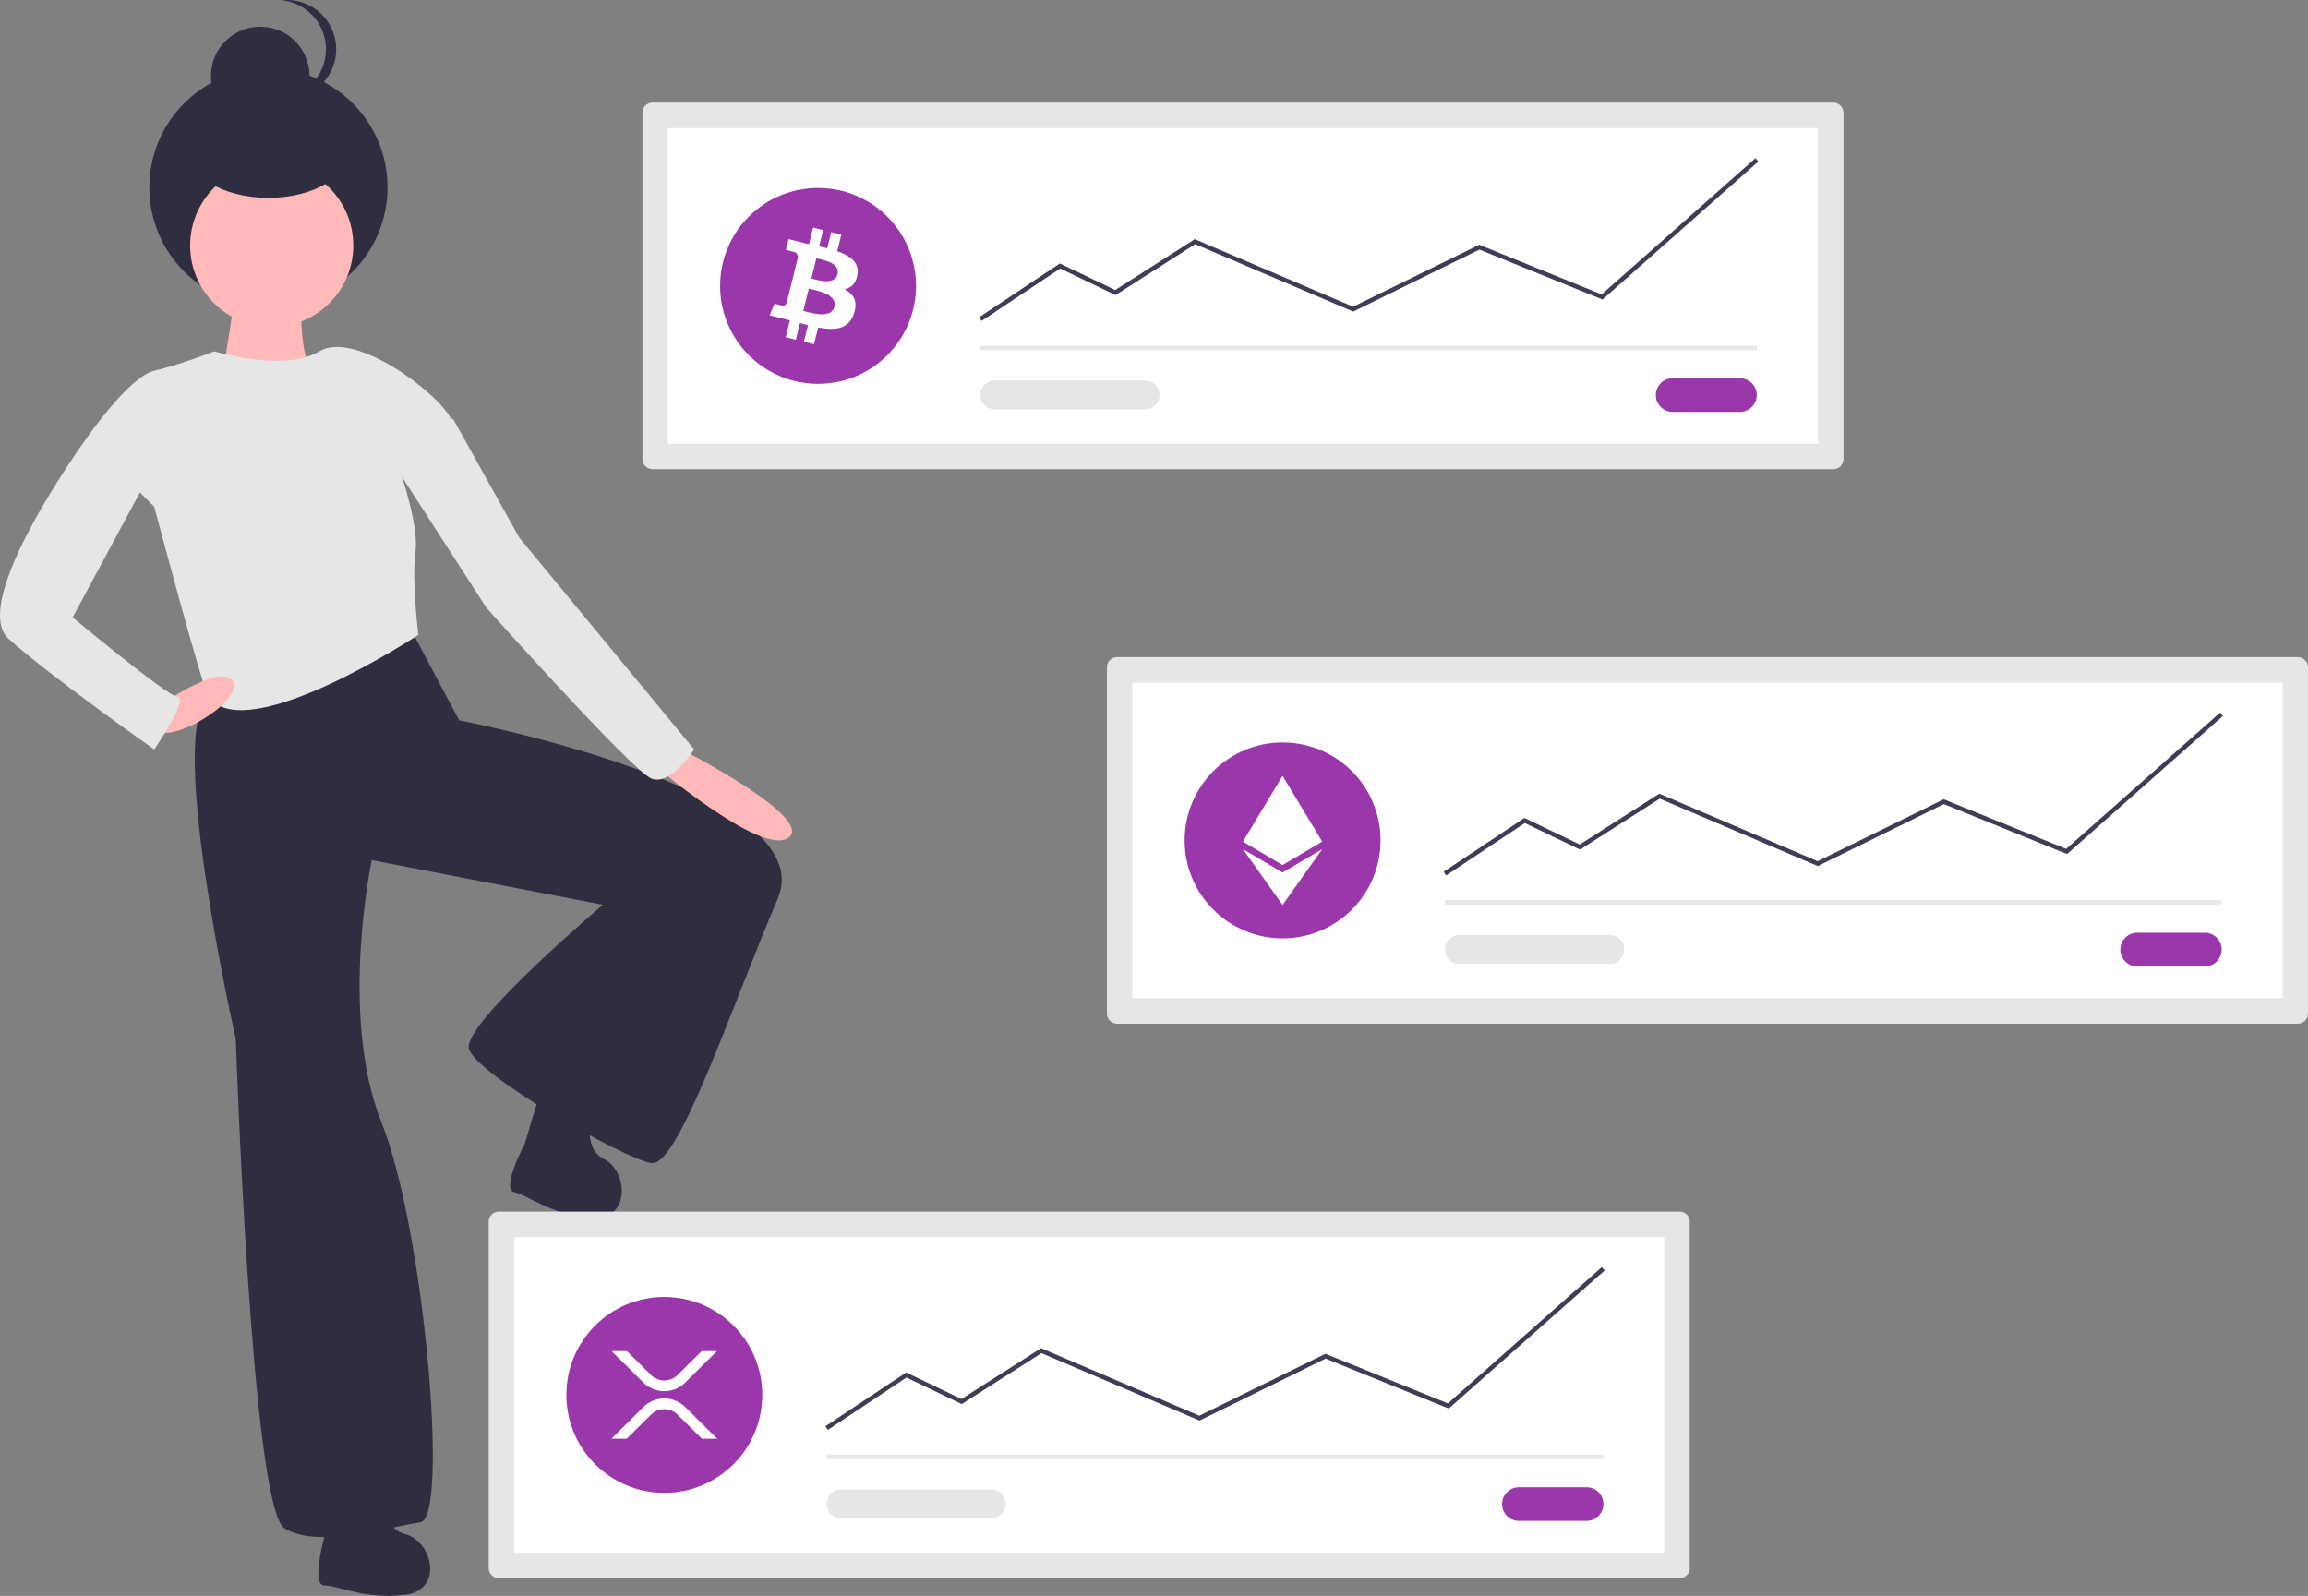 <svg xmlns="http://www.w3.org/2000/svg" data-name="Layer 1" width="974.755" height="674.095" viewBox="0 0 974.755 674.095" xmlns:xlink="http://www.w3.org/1999/xlink"><rect x="0" y="0" width="974.755" height="674.095" fill="#808080" stroke="none"/><path d="M200.719,407.361c-18.046,14.765,11.484,144.368,11.484,144.368s6.562,197.686,20.507,206.709,45.115-.82,57.419-2.461,1.641-123.861-16.405-168.976S269.622,476.264,269.622,476.264l97.612,18.866s-59.06,50.037-56.599,60.7,65.622,46.755,77.106,48.396,33.631-65.622,53.318-111.557-134.525-75.465-134.525-75.465l-21.327-40.193S218.765,392.596,200.719,407.361Z" transform="translate(-112.622 -112.953)" fill="#2f2e41"/><path d="M249.71,761.841s-5.952,20.833,0,20.833,16.865,5.952,33.73,3.968,11.905-22.817,0-25.794-8.929-26.786-8.929-26.786c-3.968-7.936-22.817,1.984-22.817,1.984Z" transform="translate(-112.622 -112.953)" fill="#2f2e41"/><path d="M334.216,596.174s-10.212,19.109-4.393,20.365,15.23,9.375,32.135,10.992,16.449-19.794,5.439-25.214-3.079-28.066-3.079-28.066c-2.205-8.595-22.723-2.872-22.723-2.872Z" transform="translate(-112.622 -112.953)" fill="#2f2e41"/><path d="M211.793,229.772c1.641,3.281-5.742,44.295-5.742,44.295l6.562,11.484s37.733-14.765,31.991-17.226-4.922-32.811-4.922-32.811S210.152,226.491,211.793,229.772Z" transform="translate(-112.622 -112.953)" fill="#ffb9b9"/><circle cx="113.373" cy="79.168" r="50.294" fill="#2f2e41"/><circle cx="109.904" cy="32.084" r="20.811" fill="#2f2e41"/><path d="M231.631,154.463a21.044,21.044,0,0,0,2.168.113,20.811,20.811,0,1,0,0-41.623,21.044,21.044,0,0,0-2.168.113,20.812,20.812,0,0,1,0,41.398Z" transform="translate(-112.622 -112.953)" fill="#2f2e41"/><circle cx="114.756" cy="103.695" r="34.451" fill="#ffb9b9"/><path d="M177.751,269.555c-10.664,2.461-28.71,28.71-28.71,28.71L177.751,326.974s20.507,77.106,22.968,80.387c16.122,21.496,88.589-26.249,88.589-26.249s-2.871-23.378-1.23-34.862c1.578-11.045-6.152-33.221-6.152-33.221s27.069-11.484,21.327-22.968-41.014-37.733-55.779-28.71-44.295,0-44.295,0S188.415,267.094,177.751,269.555Z" transform="translate(-112.622 -112.953)" fill="#e6e6e6"/><path d="M387.331,434.84s46.755,40.193,58.239,31.991-44.295-36.912-44.295-36.912Z" transform="translate(-112.622 -112.953)" fill="#ffb9b9"/><path d="M177.341,420.895c6.562,7.382,37.733-11.484,33.736-19.862s-28.815,8.378-28.815,8.378S170.779,413.513,177.341,420.895Z" transform="translate(-112.622 -112.953)" fill="#ffb9b9"/><path d="M177.751,309.748l-34.451,63.981s39.373,32.811,44.295,33.631-9.843,22.147-9.843,22.147-44.295-31.17-61.52-46.756,32.811-84.488,32.811-84.488l14.765-9.023Z" transform="translate(-112.622 -112.953)" fill="#e6e6e6"/><path d="M277.825,307.288,318.018,369.628s61.52,68.903,69.723,72.184,18.046-12.304,18.046-12.304l-73.824-89.41-27.889-50.037-10.664-4.101Z" transform="translate(-112.622 -112.953)" fill="#e6e6e6"/><ellipse cx="113.373" cy="62.762" rx="34.686" ry="20.811" fill="#2f2e41"/><path d="M323.299,624.742a4.293,4.293,0,0,0-4.288,4.288V775.274a4.293,4.293,0,0,0,4.288,4.288h498.669a4.293,4.293,0,0,0,4.288-4.288V629.03a4.293,4.293,0,0,0-4.288-4.288Z" transform="translate(-112.622 -112.953)" fill="#e6e6e6"/><path d="M329.757,768.817H815.51V635.487H329.757Z" transform="translate(-112.622 -112.953)" fill="#fff"/><path d="M754.196,741.157a7.103,7.103,0,1,0,0,14.205H782.607a7.103,7.103,0,1,0,0-14.205H754.196Z" transform="translate(-112.622 -112.953)" fill="#9a37aa"/><rect x="349.122" y="614.428" width="327.965" height="1.869" fill="#e6e6e6"/><circle cx="280.567" cy="589.2" r="41.369" fill="#9a37aa"/><polygon points="349.64 603.993 348.604 602.438 382.684 579.717 406.054 590.935 439.669 569.459 506.537 597.983 559.787 571.825 611.495 592.788 676.468 535.241 677.707 536.64 611.867 594.956 559.86 573.871 506.591 600.038 439.843 571.565 406.184 593.071 382.835 581.864 349.64 603.993" fill="#3f3d56"/><path d="M467.818,742.134a6.073,6.073,0,1,0,0,12.147h63.537a6.073,6.073,0,0,0,0-12.147Z" transform="translate(-112.622 -112.953)" fill="#e6e6e6"/><path d="M408.989,683.645h6.464l-13.45,13.311a12.558,12.558,0,0,1-17.631,0l-13.449-13.311h6.464l10.217,10.112a7.954,7.954,0,0,0,11.167,0ZM377.305,720.659h-6.464l13.533-13.393a12.558,12.558,0,0,1,17.631,0l13.533,13.393h-6.464l-10.302-10.194a7.954,7.954,0,0,0-11.167,0Z" transform="translate(-112.622 -112.953)" fill="#fff"/><path d="M388.234,156.307a4.293,4.293,0,0,0-4.288,4.288V306.839a4.293,4.293,0,0,0,4.288,4.288H886.903a4.293,4.293,0,0,0,4.288-4.288V160.595a4.293,4.293,0,0,0-4.288-4.288Z" transform="translate(-112.622 -112.953)" fill="#e6e6e6"/><path d="M394.692,300.382H880.446V167.052H394.692Z" transform="translate(-112.622 -112.953)" fill="#fff"/><path d="M819.132,272.722a7.103,7.103,0,1,0,0,14.205h28.411a7.103,7.103,0,0,0,0-14.205H819.132Z" transform="translate(-112.622 -112.953)" fill="#9a37aa"/><rect x="414.057" y="145.993" width="327.965" height="1.869" fill="#e6e6e6"/><circle cx="345.502" cy="120.764" r="41.369" fill="#9a37aa"/><polygon points="414.575 135.557 413.539 134.002 447.619 111.282 470.989 122.5 504.604 101.024 505.058 101.217 571.472 129.548 624.722 103.39 676.43 124.353 741.403 66.805 742.642 68.204 676.802 126.52 624.795 105.436 571.527 131.603 504.779 103.13 471.119 124.635 447.77 113.427 414.575 135.557" fill="#3f3d56"/><path d="M532.753,273.699a6.073,6.073,0,0,0,0,12.147h63.537a6.073,6.073,0,1,0,0-12.147Z" transform="translate(-112.622 -112.953)" fill="#e6e6e6"/><path d="M474.769,228.888c.773-5.177-3.168-7.96-8.558-9.816l1.748-7.013-4.27-1.064-1.702,6.828c-1.121-.28-2.274-.543-3.419-.805l1.714-6.873-4.266-1.064-1.75,7.01c-.929-.212-1.841-.421-2.726-.641l.005-.022-5.887-1.47-1.136,4.559s3.167.726,3.1.771a2.27,2.27,0,0,1,1.989,2.483l-1.991,7.989a3.538,3.538,0,0,1,.444.142l-.45-.112-2.793,11.191a1.554,1.554,0,0,1-1.956,1.014c.043.062-3.103-.774-3.103-.774l-2.119,4.888,5.556,1.385c1.033.259,2.046.53,3.042.785l-1.767,7.094,4.264,1.064,1.751-7.018c1.164.316,2.294.608,3.401.883l-1.743,6.985,4.269,1.064,1.767-7.08c7.279,1.377,12.754.822,15.055-5.76,1.857-5.301-.091-8.359-3.921-10.354,2.789-.646,4.89-2.48,5.45-6.27Zm-9.754,13.677c-1.32,5.301-10.244,2.436-13.139,1.717l2.344-9.397c2.894.722,12.171,2.152,10.796,7.68Zm1.319-13.753c-1.204,4.822-8.632,2.372-11.043,1.771l2.125-8.523C459.827,222.661,467.589,223.782,466.334,228.812Z" transform="translate(-112.622 -112.953)" fill="#fff"/><path d="M584.421,390.524a4.293,4.293,0,0,0-4.288,4.288V541.057a4.293,4.293,0,0,0,4.288,4.288h498.669a4.293,4.293,0,0,0,4.288-4.288V394.812a4.293,4.293,0,0,0-4.288-4.288Z" transform="translate(-112.622 -112.953)" fill="#e6e6e6"/><path d="M590.878,534.6h485.754V401.27H590.878Z" transform="translate(-112.622 -112.953)" fill="#fff"/><path d="M1015.318,506.94a7.103,7.103,0,1,0,0,14.205h28.411a7.103,7.103,0,1,0,0-14.205h-28.411Z" transform="translate(-112.622 -112.953)" fill="#9a37aa"/><rect x="610.244" y="380.21" width="327.965" height="1.869" fill="#e6e6e6"/><circle cx="541.689" cy="354.982" r="41.369" fill="#9a37aa"/><polygon points="610.762 369.775 609.725 368.22 643.805 345.5 667.176 356.718 700.79 335.242 701.245 335.435 767.658 363.766 820.909 337.608 872.617 358.57 937.59 301.023 938.829 302.423 872.989 360.738 820.982 339.654 767.713 365.821 700.966 337.348 667.305 358.853 643.957 347.646 610.762 369.775" fill="#3f3d56"/><path d="M728.939,507.917a6.073,6.073,0,0,0,0,12.147h63.537a6.073,6.073,0,1,0,0-12.147Z" transform="translate(-112.622 -112.953)" fill="#e6e6e6"/><polygon points="541.684 382.247 558.431 358.662 541.684 368.55 541.684 368.55 524.947 358.662 541.683 382.247 541.683 382.247 541.684 382.247 541.684 382.247 541.684 382.247" fill="#fff"/><polygon points="541.683 365.381 541.683 365.381 541.684 365.381 541.684 365.381 558.421 355.488 541.684 327.717 541.684 327.717 541.684 327.717 541.683 327.717 541.683 327.717 524.947 355.488 541.683 365.381" fill="#fff"/></svg>